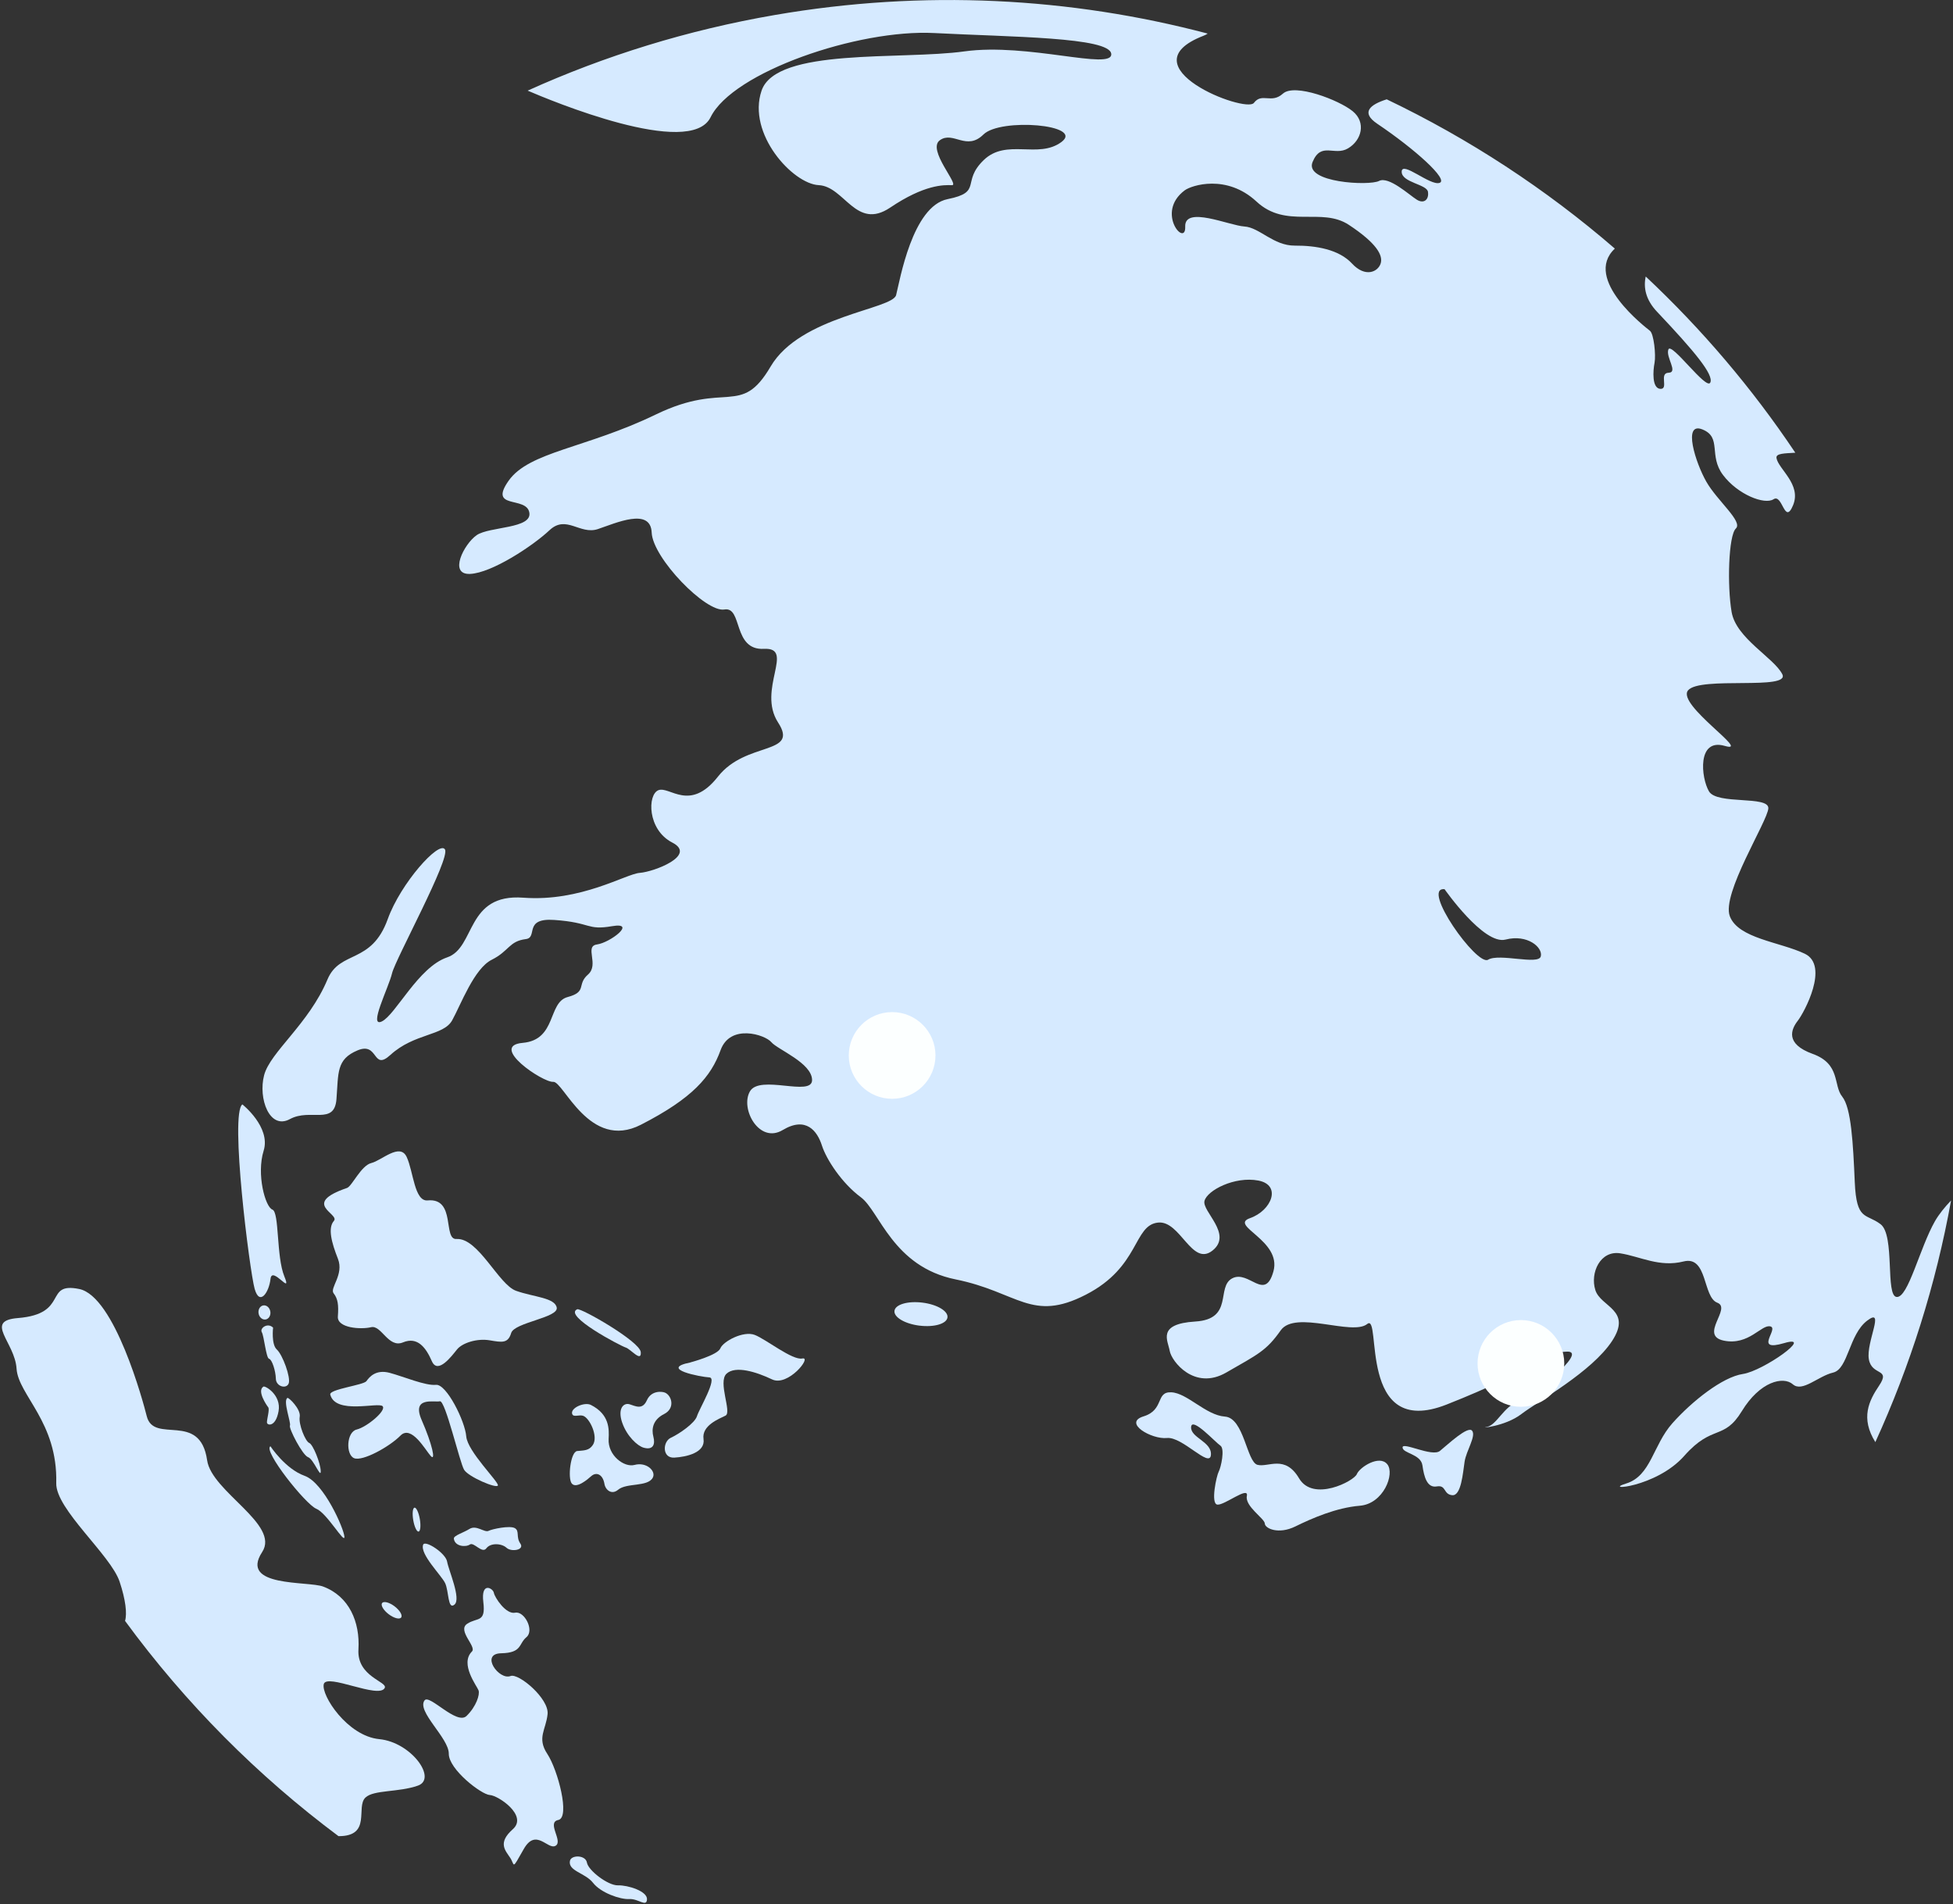 <svg width="874" height="852" viewBox="0 0 874 852" fill="none" xmlns="http://www.w3.org/2000/svg">
<rect x="0" y="0" width="874" height="852" fill="#333333" stroke="none"/>
<g clip-path="url(#clip0_10165_631)">
<path d="M753.77 651.407C766.43 637.107 771.37 644.757 779.49 631.457C787.61 618.117 798.05 615.707 802.31 619.417C806.57 623.167 813.59 615.777 820.37 614.177C827.11 612.577 827.42 597.117 835.61 590.927C843.8 584.707 835.03 600.577 836.34 608.207C837.65 615.797 846.27 612.067 840.94 620.007C836.36 626.807 832.52 634.557 839.25 645.297C854.85 611.097 866.33 574.827 873.13 537.187C870.34 540.097 867.77 543.247 865.93 546.427C859.07 558.467 853.97 580.757 848.8 580.347C843.6 579.977 848.16 552.707 841.56 547.767C834.99 542.817 830.8 546.437 830.04 528.987C829.28 511.567 828.48 495.757 824.42 490.697C820.33 485.647 823.79 476.117 811.22 471.587C798.65 467.057 801.64 460.467 804.51 456.787C807.39 453.107 818.78 432.077 807.66 426.757C796.51 421.447 777.95 419.977 774.13 409.997C770.27 399.987 791.05 367.467 791.36 361.697C791.63 355.897 768.42 360.217 764.8 354.117C761.22 348.037 759.41 330.157 771.86 333.767C784.28 337.377 750.16 315.327 755.43 308.917C760.72 302.467 801.44 309.057 797.59 301.657C793.78 294.247 776.96 285.637 774.93 273.867C772.9 262.057 773.52 239.637 776.82 236.497C780.12 233.397 768.5 224.107 763.63 215.577C758.76 207.047 752.91 188.587 761.84 192.147C770.74 195.717 764.46 203.817 771.11 212.587C777.72 221.327 789.7 225.997 793.7 223.387C797.74 220.777 798.61 235.317 802.44 226.047C806.27 216.737 795.86 209.917 795.01 204.967C794.64 202.827 798.67 202.887 803.43 202.577C784.09 173.677 761.55 147.237 736.49 123.727C735.42 128.647 736.43 134.117 741.61 139.557C758.24 157.137 767.08 167.727 765.37 171.207C763.62 174.727 747.97 152.927 746.64 156.347C745.32 159.797 751.16 166.637 746.74 166.787C742.27 166.907 746.92 174.167 743.06 174.007C739.19 173.807 739.74 165.857 740.44 162.337C741.1 158.827 740.13 149.397 738.37 148.007C736.73 146.697 708.09 124.927 722.67 111.237C691.81 84.567 657.44 62.087 620.58 44.447C613.27 46.757 608.73 50.247 616.35 55.377C633.34 66.817 648.46 80.487 644.21 81.837C640 83.217 627.4 71.847 627.28 76.797C627.18 81.697 638.56 82.417 639.04 85.847C639.56 89.267 637.24 91.367 634.04 89.347C630.8 87.367 621.54 78.727 617.15 80.967C612.77 83.247 583.57 81.757 587.4 72.487C591.23 63.217 597.18 70.007 603.25 66.397C609.36 62.807 611.49 54.777 605.34 49.757C599.23 44.767 579.4 37.147 574.14 41.887C568.91 46.627 564.77 41.257 561.14 46.047C557.48 50.837 503.09 29.777 538.6 15.997C539.34 15.687 539.98 15.397 540.46 15.027C479.09 -1.173 413.42 -4.773 346.83 6.697C307.76 13.427 270.67 24.947 236.13 40.557C246.21 44.897 308.86 71.047 317.99 52.477C327.89 32.247 383.98 12.997 418.12 14.787C452.26 16.577 496.65 16.567 497.3 24.127C497.95 31.687 460.03 19.077 431.65 22.987C403.28 26.937 347.41 21.217 340.82 40.547C334.24 59.877 354.82 82.307 366.41 82.847C377.98 83.427 383.04 103.177 398.35 92.907C413.65 82.597 422.28 82.707 426 82.867C429.68 83.027 414.65 66.947 420.62 62.737C426.58 58.487 432.48 67.717 440.11 60.177C447.78 52.637 485.41 55.777 475.02 63.537C464.63 71.257 450.44 61.797 440.23 71.627C430.03 81.487 439.94 85.927 424.1 89.097C408.26 92.257 402.7 125.557 401.03 132.037C399.39 138.467 358.17 141.337 344.85 164.037C331.51 186.777 325.04 170.237 293.61 185.417C262.18 200.637 236.88 202.027 227.63 215.087C218.42 228.177 235.41 221.847 236.87 229.267C238.36 236.647 219.03 235.527 213.3 239.477C207.62 243.457 200.62 257.217 210.35 256.807C220.05 256.407 238.41 244.307 245.91 237.257C253.42 230.207 259.49 239.407 267.53 236.757C275.57 234.067 291.17 226.937 291.64 238.317C292.12 249.737 315.9 274.157 324.16 272.727C332.45 271.297 327.75 291.067 341.88 290.337C356.01 289.607 338.65 308.547 348.21 323.297C357.77 338.037 333.89 331.517 321.3 347.507C308.72 363.527 299.66 351.667 294.67 353.577C289.69 355.517 289.65 371.267 300.84 377.007C312.03 382.747 292.68 390.097 286.35 390.577C280.06 391.007 260.08 403.607 234.21 401.687C208.33 399.737 212.95 424.057 200.1 428.397C187.21 432.757 177.06 454.077 170.88 457.057C164.67 460.047 173.97 441.837 175.45 435.507C176.93 429.207 201.72 384.057 199.11 380.057C196.5 376.027 179.29 395.227 173.52 411.277C166.18 431.677 152.15 424.977 146.55 438.277C138.19 458.207 120.89 470.767 118.19 481.147C115.48 491.487 120.61 505.727 129.74 500.757C138.9 495.777 149.64 503.697 150.57 491.857C151.49 479.977 150.46 474.007 160.01 470.007C169.53 466.017 166.57 479.517 174.72 472.037C185.48 462.227 198.49 463.597 202.37 456.527C206.26 449.487 212.2 433.347 220.07 429.457C227.9 425.537 227.76 421.147 235.34 420.207C240.86 419.507 234.09 410.657 248.08 411.647C264.74 412.797 262.5 416.397 273.89 414.437C285.24 412.487 273.03 421.817 267.19 422.607C261.36 423.397 268.3 431.567 263.14 436.077C257.95 440.587 262.95 443.777 254.02 446.147C245.06 448.557 249.21 465.287 233.93 466.647C218.6 467.987 242.93 484.457 247.57 484.087C252.17 483.697 263.77 515.127 286.84 503.267C309.91 491.447 318.17 481.807 322.48 469.887C326.8 457.997 342.34 462.957 345.16 466.307C347.98 469.657 363.37 475.617 363.42 483.277C363.44 490.947 339.95 480.627 335.58 488.397C331.17 496.177 339.78 511.947 350.27 505.657C360.76 499.367 365.77 506.167 367.81 512.547C369.84 518.887 376.81 529.487 385.22 535.707C393.64 541.927 399.51 566.787 427.62 572.477C455.73 578.167 461.6 591.847 485.93 579.327C510.26 566.857 507.09 548.187 518.29 547.057C528.25 546.067 533.36 566.927 542.62 559.577C551.85 552.237 537.75 541.997 539.04 537.327C540.29 532.627 552.54 526.247 563.13 528.257C573.68 530.277 569.06 541.707 559.41 545.077C549.78 548.437 573.66 554.957 569.9 568.817C566.1 582.677 558.94 568.177 551.49 571.987C544.08 575.827 552.29 590.267 534.92 591.337C517.56 592.407 522.67 599.847 523.47 604.487C524.27 609.127 534.51 622.377 548.76 614.167C562.98 605.967 566.67 604.497 573.15 595.277C579.67 586.087 605.11 597.877 611.85 592.447C618.55 587.027 607.15 644.347 647.4 628.477C687.68 612.607 692.24 604.797 701.5 604.797C710.76 604.797 684.92 625.347 679.04 627.337C673.15 629.287 669.65 637.747 665.47 638.467C661.29 639.187 673.4 638.477 680.9 632.697C688.45 626.947 712.36 613.887 721.47 599.987C730.54 586.047 716.3 584.887 713.93 577.227C711.52 569.537 716.17 559.367 725.14 560.827C734.1 562.247 742.62 567.187 753.44 564.457C764.26 561.757 761.94 580.427 768.52 582.917C775.13 585.397 760.19 597.557 771.44 599.887C782.69 602.187 788.26 592.507 792.27 593.517C796.28 594.527 784.46 605.097 798.44 600.997C812.42 596.887 789.12 613.457 779.98 614.807C770.84 616.167 757.19 627.017 748.43 636.847C739.7 646.637 738.88 660.377 727.75 663.817C716.65 667.207 741.07 665.757 753.73 651.457L753.77 651.407ZM605.06 117.937C599.19 111.607 588.98 109.857 579.44 109.907C569.86 109.967 563.68 101.767 556.87 101.347C550.1 100.927 530.03 91.937 530.4 101.417C530.77 110.937 516.87 95.137 530.17 85.177C533.25 82.877 548.98 77.817 562.29 90.177C575.6 102.577 591.42 92.507 603.67 100.637C615.92 108.727 619.11 114.257 617.84 117.987C616.56 121.717 610.96 124.277 605.06 117.947V117.937ZM665.94 429.447C660.92 432.447 635.64 396.787 646.47 397.887C646.47 397.887 664 422.977 673.76 420.427C683.53 417.907 690.54 423.937 689.53 427.947C688.52 431.957 670.96 426.437 665.94 429.437V429.447Z" fill="#D6EAFF"/>
<path d="M627.68 647.647C627.69 645.067 640.89 652.077 644.39 649.237C647.89 646.397 656.95 637.817 658.8 640.217C660.65 642.607 656.18 649.127 655.43 654.047C654.68 658.967 653.94 669.467 649.87 669.047C645.81 668.627 647.31 664.377 642.97 665.127C638.63 665.877 637.28 660.837 636.56 655.697C635.83 650.557 627.66 650.367 627.67 647.647H627.68Z" fill="#D6EAFF"/>
<path d="M620.84 655.207C624.3 659.537 619.1 672.907 608.55 673.767C598 674.627 587.17 679.367 579.66 683.047C572.15 686.737 566.09 683.947 566.02 681.727C565.96 679.507 557.03 674.017 557.99 669.387C558.95 664.757 547.88 673.687 544.77 673.257C541.66 672.837 544.44 660.227 545.41 658.467C546.38 656.697 548.28 648.237 546.12 646.847C543.97 645.457 533.33 633.727 533.04 638.567C532.76 643.407 542.46 645.087 541.9 651.087C541.34 657.087 529.13 642.747 522.23 643.457C515.33 644.167 502.38 636.657 511.78 633.767C521.18 630.867 517.03 622.647 524.2 623.007C531.37 623.367 539.63 633.277 548.19 633.877C556.75 634.477 557.92 654.227 562.76 655.467C567.6 656.707 575.04 650.797 581.36 661.517C587.68 672.237 605.99 662.707 607.21 659.617C608.44 656.537 617.32 650.827 620.82 655.197L620.84 655.207Z" fill="#D6EAFF"/>
<path d="M411.51 593.187C404.96 592.377 399.93 589.407 400.29 586.557C400.65 583.707 406.24 582.067 412.79 582.877C419.34 583.687 424.37 586.657 424.01 589.497C423.66 592.347 418.06 593.987 411.51 593.177V593.187Z" fill="#D6EAFF"/>
<path d="M108.46 494.177C108.46 494.177 121.27 504.317 117.99 514.887C114.7 525.457 118.71 540.087 121.89 541.247C125.07 542.397 123.59 562.237 127.26 571.177C130.93 580.127 121.72 566.177 121.06 572.247C120.4 578.317 116.16 584.607 113.95 576.677C111.73 568.747 102.77 498.147 108.47 494.187L108.46 494.177Z" fill="#D6EAFF"/>
<path d="M118.88 590.417C117.43 590.667 116.02 589.467 115.72 587.727C115.42 585.997 116.35 584.387 117.8 584.137C119.25 583.887 120.67 585.087 120.97 586.827C121.27 588.557 120.34 590.167 118.89 590.417H118.88Z" fill="#D6EAFF"/>
<path d="M122.21 594.067C122.21 594.067 121.32 601.567 123.9 603.887C126.48 606.207 130.2 616.427 129.19 619.047C128.18 621.667 123.53 620.447 123.45 616.947C123.37 613.447 121.74 608.317 120.41 608.007C119.08 607.697 118.18 597.847 117.16 596.107C116.14 594.367 119.72 591.627 122.21 594.067Z" fill="#D6EAFF"/>
<path d="M117.87 620.467C118.69 619.947 125.97 624.236 124.66 631.476C123.35 638.726 119.53 637.867 119.46 636.527C119.39 635.177 120.76 630.636 120.04 629.726C119.32 628.816 114.89 622.366 117.86 620.476L117.87 620.467Z" fill="#D6EAFF"/>
<path d="M121.03 647.157C121.03 647.157 127.66 657.297 136.31 660.377C144.96 663.467 153.93 684.047 154.13 687.637C154.33 691.227 146.35 677.057 141.55 675.117C136.75 673.177 117.46 648.937 121.04 647.157H121.03Z" fill="#D6EAFF"/>
<path d="M128.64 625.527C129.19 625.217 134.72 630.547 134.13 633.947C133.54 637.347 136.67 644.997 138.38 645.667C140.09 646.327 143.46 654.797 143.53 658.297C143.6 661.797 140.35 652.887 137.87 652.037C135.39 651.187 129.17 639.167 129.75 637.897C130.33 636.627 126.5 626.747 128.63 625.537L128.64 625.527Z" fill="#D6EAFF"/>
<path d="M155.33 531.547C157.5 530.807 161.59 521.527 166.18 520.417C170.77 519.307 178.96 511.197 181.99 517.697C185.03 524.197 185.42 537.727 191.4 537.147C204.17 535.907 198.1 554.797 204.27 554.407C214.06 553.787 223.1 574.787 230.93 577.587C238.75 580.387 248.38 580.637 249.15 585.137C249.92 589.637 230.18 591.757 228.76 596.477C227.34 601.197 224.7 600.687 219.11 599.737C213.52 598.787 206.86 600.897 204.5 603.857C202.13 606.807 195.91 615.147 193.27 609.097C190.63 603.047 186.88 597.947 180.33 600.677C173.78 603.397 170.67 592.767 166.07 593.877C161.47 594.987 150.81 594.267 151.2 589.097C151.59 583.927 151.2 581.117 149.31 578.727C147.41 576.347 154.05 570.407 151.22 563.237C148.39 556.057 146.62 549.507 149.42 546.307C152.22 543.107 134.53 538.657 155.34 531.557L155.33 531.547Z" fill="#D6EAFF"/>
<path d="M147.8 624.037C147.17 621.617 162.72 619.817 164 617.997C165.28 616.177 168.19 612.647 174.38 614.297C180.57 615.947 190.39 620.157 195.1 619.667C199.81 619.177 208.12 635.937 208.65 642.717C209.18 649.487 223.35 663.167 222.81 664.697C222.28 666.227 209.7 660.887 207.72 657.717C205.74 654.547 199.3 626.447 196.85 627.027C194.4 627.607 184 624.717 188.73 635.497C193.46 646.277 195.13 654.137 192.76 651.507C190.39 648.887 184.11 637.407 179.22 642.377C174.33 647.347 162.24 654.057 158.45 652.477C154.67 650.897 155.04 640.777 159.61 639.667C164.19 638.557 173.12 631.117 171.2 629.207C169.28 627.307 150.16 633.107 147.8 624.037Z" fill="#D6EAFF"/>
<path d="M308.93 609.637C308.93 609.637 321.14 606.417 322.37 603.337C323.59 600.257 332.65 595.347 337.78 597.337C342.91 599.327 354.6 608.807 359.07 607.877C363.54 606.947 352.65 620.636 345.52 617.236C338.39 613.836 329.12 610.967 325.13 614.687C321.14 618.407 327.63 631.977 324.69 633.437C321.75 634.907 313.96 637.836 314.84 643.916C315.73 649.986 307.28 651.916 301.75 652.236C296.22 652.546 296.52 645.047 300.22 643.347C303.92 641.647 310.96 636.816 311.91 633.676C312.86 630.536 321.3 616.527 317.44 616.337C313.58 616.147 294.65 612.497 308.95 609.657L308.93 609.637Z" fill="#D6EAFF"/>
<path d="M258.33 585.847C259.92 585.157 286.34 600.217 286.75 605.017C287.15 609.827 282.26 603.647 280.01 602.967C277.76 602.287 251.8 588.667 258.33 585.847Z" fill="#D6EAFF"/>
<path d="M278.47 636.677C276.25 630.277 279.06 627.557 281.75 628.367C284.44 629.177 287.48 631.047 289.5 626.557C291.52 622.057 296.31 622.597 297.62 623.167C300.64 624.477 302.26 630.187 297.19 632.737C292.12 635.287 291.49 639.467 292.4 642.897C293.31 646.337 292.27 648.957 288.06 647.797C285.26 647.017 280.55 642.637 278.48 636.677H278.47Z" fill="#D6EAFF"/>
<path d="M256.09 632.787C255.03 630.047 261.59 627.227 264.4 628.647C272.79 632.867 272.61 639.517 272.37 643.877C271.96 651.227 279.31 656.757 283.95 655.507C289.36 654.047 293.72 658.297 292.12 661.227C289.81 665.457 280.44 663.397 276.61 666.617C273.7 669.057 270.94 666.677 270.5 663.997C269.79 659.757 266.91 658.447 264.56 660.547C262.97 661.977 257.89 666.327 255.86 663.797C253.99 661.467 255.33 649.597 258.31 649.287C261.29 648.977 263.6 649.197 265.34 646.527C267.8 642.747 263.93 634.637 261.03 633.547C259.26 632.877 256.69 634.297 256.11 632.797L256.09 632.787Z" fill="#D6EAFF"/>
<path d="M151.5 821.627C115.26 794.587 82.98 762.187 55.97 725.307V725.277C56.92 721.997 56.23 715.877 53.53 707.747C49.55 695.807 24.87 675.297 25.17 663.677C25.89 636.277 8.19 624.307 7.41 612.427C6.67 600.547 -7.31 591.017 8 589.787C31.19 587.927 19.42 573.547 35.43 576.777C51.32 579.987 64.13 627.477 65.67 633.687C68.83 646.377 89.52 631.297 92.69 653.417C94.72 667.547 125.45 682.107 117.31 694.507C106.97 710.327 137.82 707.387 144.6 709.927C156.27 714.287 161.15 725.777 160.41 738.067C159.66 750.317 173.57 752.467 172.17 755.287C169.64 760.397 146.13 748.567 144.89 753.597C143.65 758.587 155.47 776.827 169.74 778.207C184.01 779.577 195.8 795.897 187.04 798.997C178.31 802.087 167.24 800.817 163.54 804.347C159.09 808.547 166.52 821.667 151.5 821.617V821.627Z" fill="#D6EAFF"/>
<path d="M190.03 760.837C192.19 758.007 204.42 772.087 208.79 767.827C213.16 763.567 214.8 758.267 214.17 756.407C213.53 754.557 205.63 744.527 211.2 738.997C213.42 736.797 204.5 729.617 209.06 726.597C213.62 723.577 217.44 726.267 216.3 716.887C215.16 707.507 220.66 710.707 221.01 712.727C221.36 714.747 226.36 722.497 230.52 721.627C234.68 720.747 239.23 729.547 235.6 732.567C231.97 735.587 233.78 739.587 224.24 739.787C214.7 739.997 223.31 752.007 228.5 749.957C232.04 748.557 245.76 760.017 245.05 767.007C244.34 773.997 240.18 777.637 244.92 784.797C249.66 791.957 255.25 813.297 249.85 814.377C244.45 815.467 252.13 823.877 248.64 825.917C245.16 827.957 239.88 817.687 234.37 827.417C228.86 837.147 230.5 834.627 228.34 831.327C226.18 828.027 222.56 824.657 229.49 818.517C236.41 812.377 222.89 803.377 219.19 803.207C215.49 803.047 200.78 791.747 200.84 784.717C200.91 777.687 186.29 765.727 190.02 760.827L190.03 760.837Z" fill="#D6EAFF"/>
<path d="M255.07 832.637C255.62 829.957 262.06 829.947 262.66 833.457C263.26 836.967 272.09 843.747 276.54 843.627C280.99 843.497 289.76 846.247 289.54 849.897C289.32 853.557 285.75 849.537 281.64 849.767C277.53 849.997 268.87 846.977 265.38 842.487C261.9 838.007 254.11 837.267 255.06 832.637H255.07Z" fill="#D6EAFF"/>
<path d="M189.37 691.207C190.16 688.977 199.42 694.897 200.09 698.777C200.76 702.657 206.46 715.397 203.4 717.997C200.34 720.597 200.91 711.887 199.18 708.347C197.46 704.817 187.86 695.447 189.36 691.207H189.37Z" fill="#D6EAFF"/>
<path d="M187.33 685.327C186.52 685.467 185.44 683.187 184.94 680.237C184.43 677.287 184.68 674.777 185.49 674.637C186.3 674.497 187.37 676.777 187.88 679.727C188.39 682.677 188.14 685.187 187.33 685.327Z" fill="#D6EAFF"/>
<path d="M171.01 717.307C170.27 718.277 171.58 720.507 173.93 722.297C176.28 724.087 178.78 724.747 179.52 723.787C180.26 722.817 178.95 720.587 176.6 718.797C174.25 717.007 171.75 716.347 171.01 717.307Z" fill="#D6EAFF"/>
<path d="M203.11 688.477C202.96 687.107 207.55 685.767 210.03 684.187C213.24 682.147 216.83 685.997 218.73 684.977C220.13 684.227 228.14 682.497 230.39 683.787C232.63 685.087 230.79 687.687 232.86 690.687C234.88 693.627 228.78 694.527 226.7 692.597C224.51 690.567 219.54 690.267 217.64 692.827C215.74 695.387 212.07 689.847 210.27 691.117C208.47 692.387 203.51 692.037 203.11 688.477Z" fill="#D6EAFF"/>
</g>
<path d="M700.031 610.086C700.031 620.796 691.341 629.486 680.631 629.486C669.921 629.486 661.231 620.796 661.231 610.086C661.231 599.376 669.921 590.686 680.631 590.686C691.341 590.686 700.031 599.376 700.031 610.086Z" fill="#FCFFFF"/>
<path d="M418.64 472.278C418.64 482.988 409.95 491.678 399.24 491.678C388.53 491.678 379.84 482.988 379.84 472.278C379.84 461.568 388.53 452.878 399.24 452.878C409.95 452.878 418.64 461.568 418.64 472.278Z" fill="#FCFFFF"/>
<defs>
<clipPath id="clip0_10165_631">
<rect width="872.28" height="851.44" fill="white" transform="translate(0.86 0.007)"/>
</clipPath>
</defs>
</svg>
